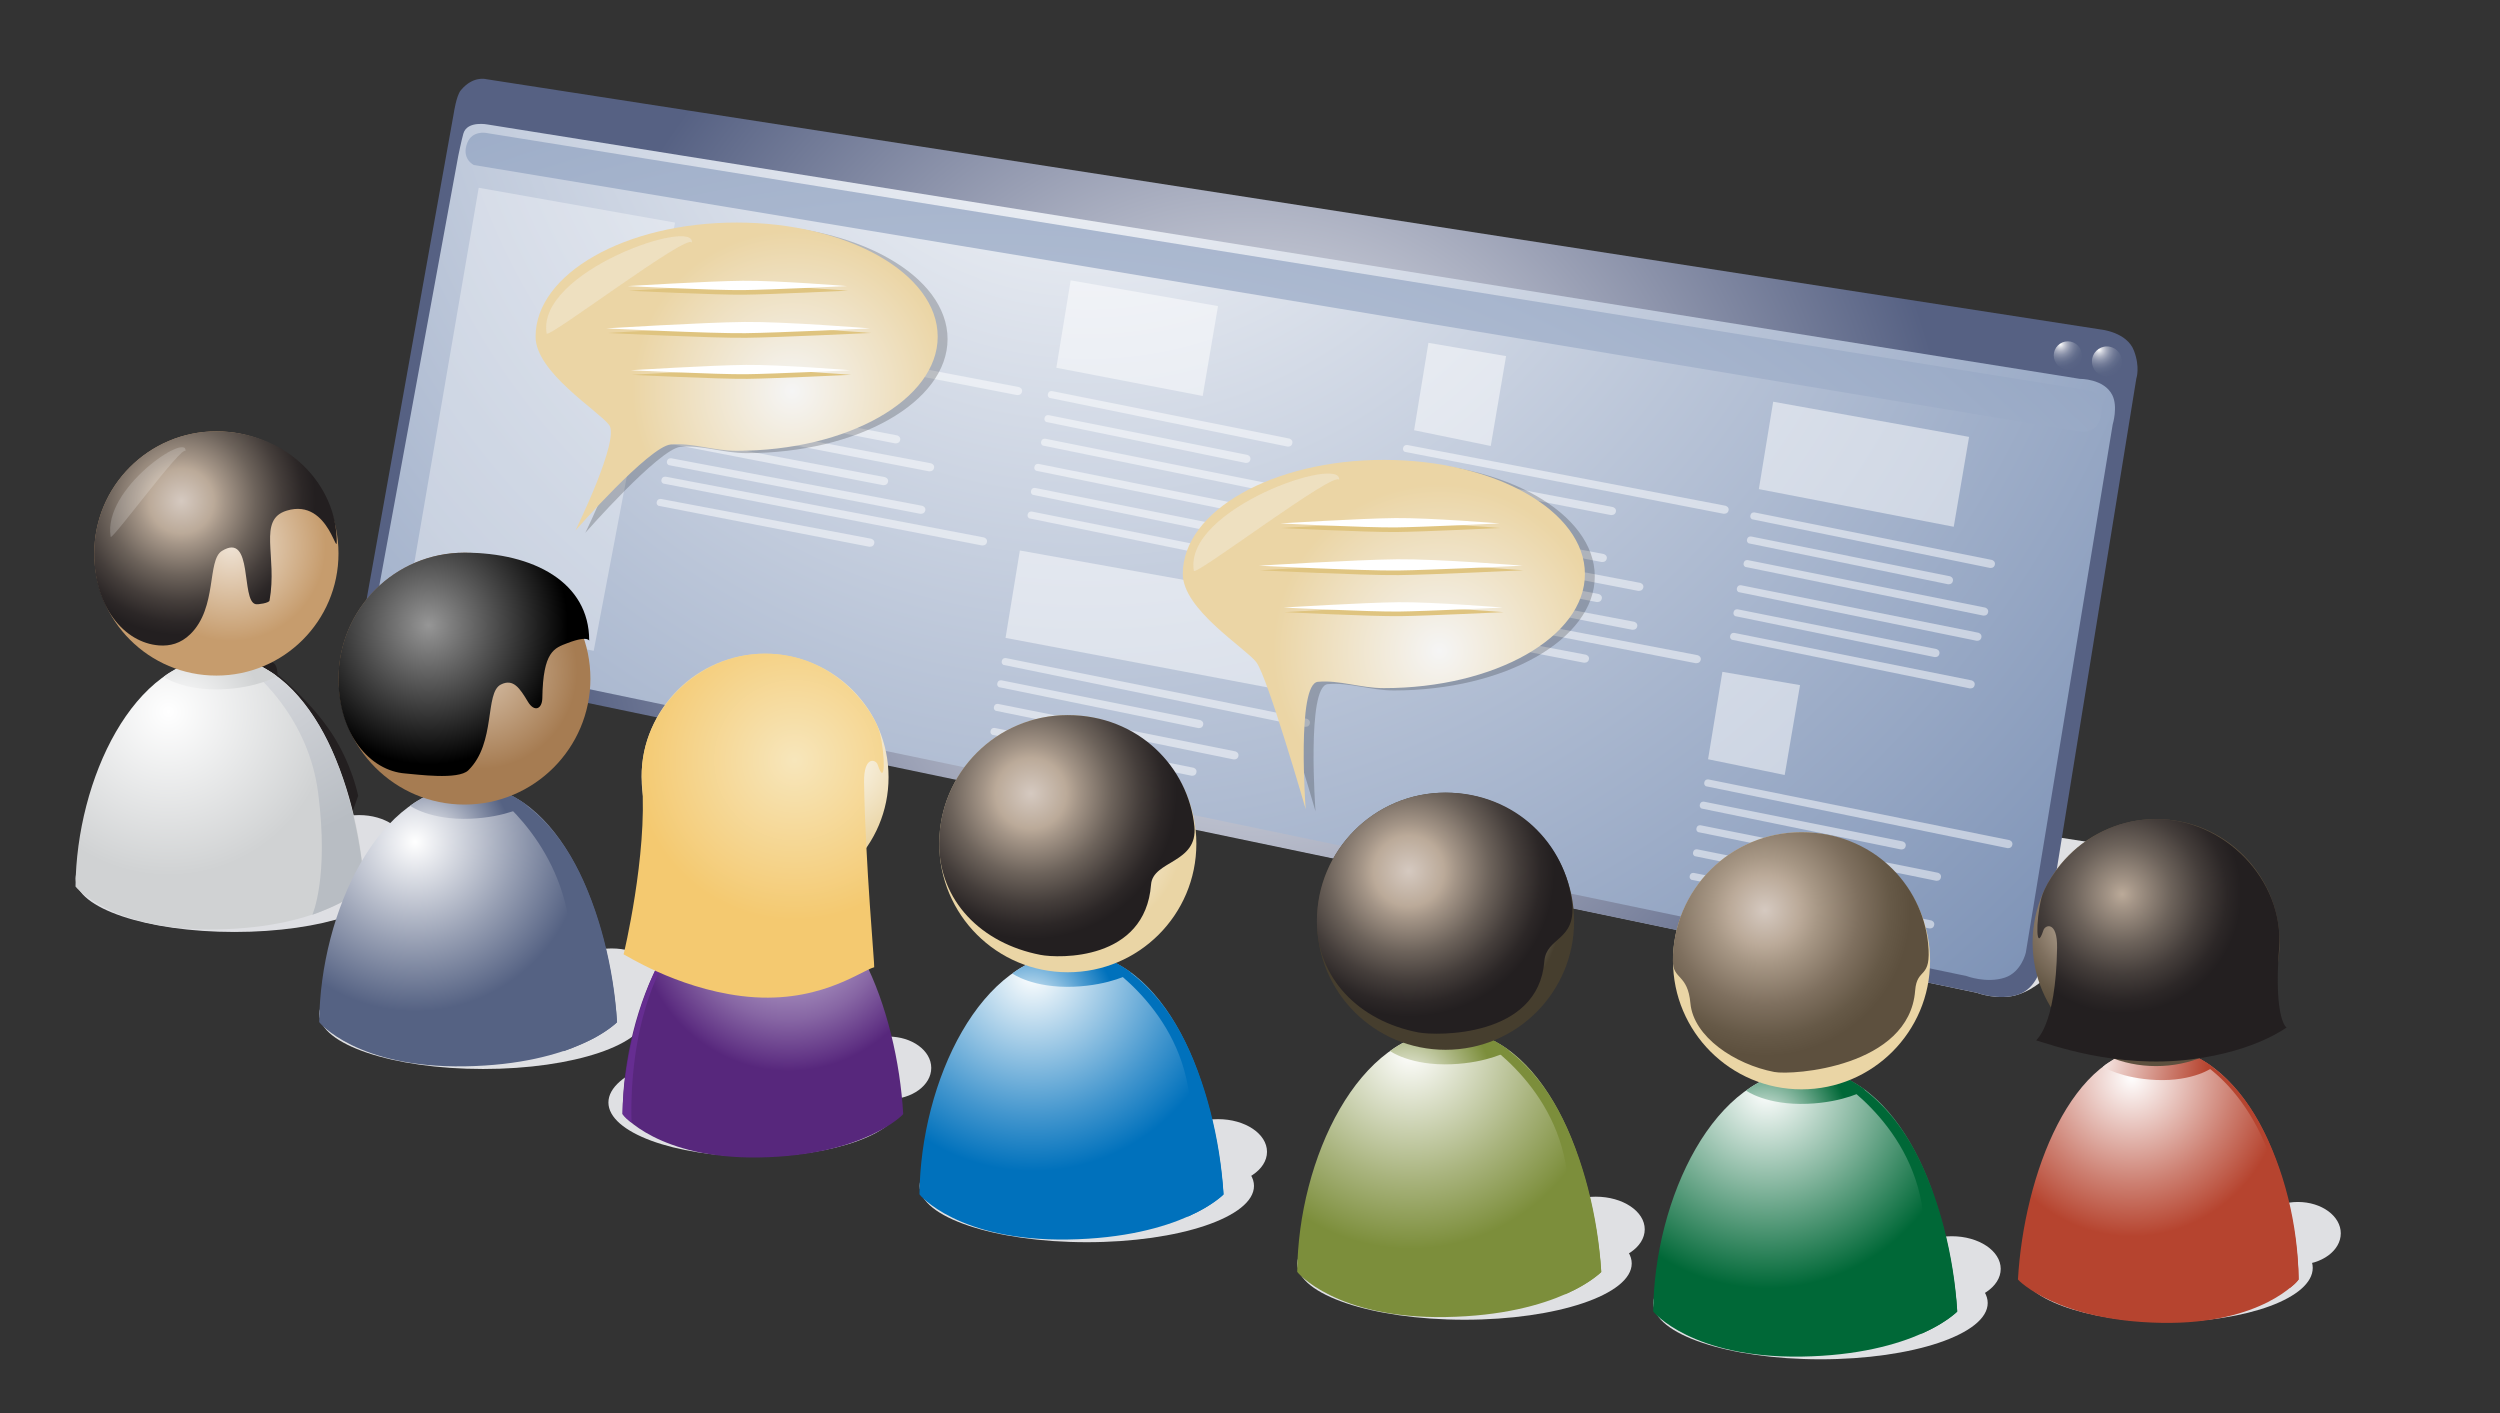 <?xml version="1.0" encoding="utf-8"?>
<!-- Generator: Adobe Illustrator 13.0.0, SVG Export Plug-In . SVG Version: 6.00 Build 14948)  -->
<!DOCTYPE svg PUBLIC "-//W3C//DTD SVG 1.1//EN" "http://www.w3.org/Graphics/SVG/1.1/DTD/svg11.dtd">
<svg version="1.1" id="Layer_1" xmlns="http://www.w3.org/2000/svg" xmlns:xlink="http://www.w3.org/1999/xlink" x="0px" y="0px"
	 width="463.513px" height="262.019px" viewBox="0 0 463.513 262.019" enable-background="new 0 0 463.513 262.019"
	 xml:space="preserve">
<rect x="0" y="0" width="463.513" height="262.019" fill="#333333" stroke="none"/>
<path fill="#DFE0E3" d="M335.822,148.104l51.775,8.075c0,0,5.352,1.248,6.672,1.502c4.637,0.887-0.361,5.329-0.361,5.329
	l-14.309,17.921c0,0-2.084,2.354-5.387,3.455c-3.666,1.223-7.695-0.32-7.695-0.32L71.348,122.203
	c-2.162-0.692-1.516-0.46-3.662-1.313c-2.965-1.179,0.945-3.609,0.945-3.609l259.196,34.965c0,0,1.817-1.326,2.885-2.037
	C333.769,148.17,335.822,148.104,335.822,148.104z"/>
<radialGradient id="SVGID_1_" cx="231.729" cy="99.73" r="131.025" gradientUnits="userSpaceOnUse">
	<stop  offset="0" style="stop-color:#FFFFFF"/>
	<stop  offset="0.591" style="stop-color:#999FB4"/>
	<stop  offset="1" style="stop-color:#566183"/>
</radialGradient>
<path fill="url(#SVGID_1_)" d="M90.075,14.667l299.454,46.427c0,0,4.805,0.474,6.115,3.919c1.182,3.096,0.443,5.161,0.443,5.161
	L378.38,179.417c0,0-0.865,3.868-4.168,4.969c-3.666,1.223-7.695-0.32-7.695-0.32L70.856,122.378c0,0-1.935-0.445-3.096-2.452
	c-1.059-1.829-0.432-5.243-0.432-5.243L84.145,20.92c0,0,0.466-3.179,1.282-4.169C87.671,14.026,90.075,14.667,90.075,14.667z"/>
<radialGradient id="SVGID_2_" cx="201.82" cy="-5.421" r="266.583" gradientUnits="userSpaceOnUse">
	<stop  offset="0" style="stop-color:#FFFFFF"/>
	<stop  offset="0.497" style="stop-color:#BAC5D8"/>
	<stop  offset="1" style="stop-color:#788EB3"/>
</radialGradient>
<path fill="url(#SVGID_2_)" d="M90.478,23.094l295.131,47.149c0,0,4.49-0.058,6.023,3.009c1.082,2.161,0.074,5.434,0.074,5.434
	l-16.109,97.944c0,0-0.803,3.596-3.875,4.62c-3.408,1.136-7.154-0.298-7.154-0.298L72.789,120.187c0,0-1.799-0.414-2.878-2.279
	c-0.984-1.7-0.401-4.875-0.401-4.875l15.454-84.125c0,0,0.614-3.013,0.952-4.157C86.637,22.305,90.478,23.094,90.478,23.094z"/>
<radialGradient id="SVGID_3_" cx="389.166" cy="64.83" r="5.58" gradientUnits="userSpaceOnUse">
	<stop  offset="0" style="stop-color:#FFFFFF"/>
	<stop  offset="0.025" style="stop-color:#F4F5F7"/>
	<stop  offset="0.134" style="stop-color:#CBCED9"/>
	<stop  offset="0.25" style="stop-color:#A7ACBE"/>
	<stop  offset="0.371" style="stop-color:#8991A9"/>
	<stop  offset="0.498" style="stop-color:#737C98"/>
	<stop  offset="0.636" style="stop-color:#626D8C"/>
	<stop  offset="0.791" style="stop-color:#596485"/>
	<stop  offset="1" style="stop-color:#566183"/>
</radialGradient>
<circle fill="url(#SVGID_3_)" cx="390.628" cy="67.007" r="2.777"/>
<radialGradient id="SVGID_4_" cx="382.008" cy="63.847" r="5.235" gradientUnits="userSpaceOnUse">
	<stop  offset="0" style="stop-color:#FFFFFF"/>
	<stop  offset="0.025" style="stop-color:#F4F5F7"/>
	<stop  offset="0.134" style="stop-color:#CBCED9"/>
	<stop  offset="0.25" style="stop-color:#A7ACBE"/>
	<stop  offset="0.371" style="stop-color:#8991A9"/>
	<stop  offset="0.498" style="stop-color:#737C98"/>
	<stop  offset="0.636" style="stop-color:#626D8C"/>
	<stop  offset="0.791" style="stop-color:#596485"/>
	<stop  offset="1" style="stop-color:#566183"/>
</radialGradient>
<circle fill="url(#SVGID_4_)" cx="383.38" cy="65.89" r="2.605"/>
<radialGradient id="SVGID_5_" cx="181.386" cy="283.17" r="386.562" gradientUnits="userSpaceOnUse">
	<stop  offset="0" style="stop-color:#FFFFFF"/>
	<stop  offset="0.497" style="stop-color:#BAC5D8"/>
	<stop  offset="1" style="stop-color:#788EB3"/>
</radialGradient>
<path fill="url(#SVGID_5_)" d="M90.095,24.643l297.34,47.775c0,0,2.223,0.265,2.24,3.138c0.035,5.264-4.037,4.459-4.037,4.459
	L87.851,30.596c0,0-2.416-1.162-1.191-4.16C87.577,24.184,90.095,24.643,90.095,24.643z"/>
<polygon opacity="0.5" fill="#FFFFFF" points="319.339,124.565 333.735,127.024 330.893,143.689 316.683,140.769 "/>
<polygon opacity="0.5" fill="#FFFFFF" points="328.756,74.482 365.077,81 362.235,97.666 326.1,90.685 "/>
<polygon opacity="0.5" fill="#FFFFFF" points="264.839,63.565 279.235,66.024 276.393,82.689 262.183,79.769 "/>
<path opacity="0.5" fill="#FFFFFF" d="M316.77,144.513l55.792,11.254c0,0,0.631,0.199,0.547,0.804
	c-0.115,0.804-0.924,0.675-0.924,0.675l-55.892-11.468c0,0-0.514-0.247-0.253-0.884C316.236,144.415,316.77,144.513,316.77,144.513z
	"/>
<path opacity="0.5" fill="#FFFFFF" d="M315.942,148.638l36.851,7.373c0,0,0.631,0.199,0.545,0.803
	c-0.113,0.804-0.924,0.675-0.924,0.675l-36.949-7.586c0,0-0.514-0.247-0.253-0.884C315.407,148.54,315.942,148.638,315.942,148.638z
	"/>
<path opacity="0.5" fill="#FFFFFF" d="M315.317,153.013l44.007,8.805c0,0,0.631,0.199,0.547,0.804
	c-0.115,0.804-0.924,0.675-0.924,0.675l-44.106-9.02c0,0-0.515-0.246-0.253-0.883C314.783,152.915,315.317,153.013,315.317,153.013z
	"/>
<path opacity="0.5" fill="#FFFFFF" d="M314.692,157.472l36.851,7.373c0,0,0.631,0.199,0.545,0.803
	c-0.113,0.804-0.924,0.675-0.924,0.675l-36.949-7.586c0,0-0.514-0.247-0.253-0.884C314.157,157.374,314.692,157.472,314.692,157.472
	z"/>
<path opacity="0.5" fill="#FFFFFF" d="M314.067,161.847l44.007,8.805c0,0,0.631,0.199,0.547,0.804
	c-0.115,0.804-0.924,0.675-0.924,0.675l-44.106-9.02c0,0-0.515-0.246-0.253-0.883C313.533,161.749,314.067,161.847,314.067,161.847z
	"/>
<path opacity="0.5" fill="#FFFFFF" d="M260.968,82.513l58.954,11.254c0,0,0.666,0.199,0.578,0.804
	c-0.122,0.804-0.977,0.675-0.977,0.675l-59.059-11.468c0,0-0.543-0.247-0.268-0.884C260.404,82.415,260.968,82.513,260.968,82.513z"
	/>
<path opacity="0.5" fill="#FFFFFF" d="M260.093,86.638l38.939,7.373c0,0,0.666,0.199,0.575,0.803
	c-0.119,0.804-0.976,0.675-0.976,0.675l-39.043-7.586c0,0-0.543-0.247-0.268-0.884C259.528,86.54,260.093,86.638,260.093,86.638z"/>
<path opacity="0.5" fill="#FFFFFF" d="M255.801,110.221l58.954,11.254c0,0,0.666,0.199,0.578,0.804
	c-0.122,0.804-0.977,0.675-0.977,0.675l-59.059-11.468c0,0-0.543-0.247-0.268-0.884
	C255.237,110.123,255.801,110.221,255.801,110.221z"/>
<path opacity="0.5" fill="#FFFFFF" d="M255.093,114.012l38.939,7.373c0,0,0.666,0.199,0.575,0.803
	c-0.119,0.804-0.976,0.675-0.976,0.675l-39.043-7.586c0,0-0.543-0.247-0.268-0.884C254.528,113.914,255.093,114.012,255.093,114.012
	z"/>
<path opacity="0.5" fill="#FFFFFF" d="M258.398,95.347l38.938,7.373c0,0,0.667,0.199,0.576,0.803
	c-0.12,0.804-0.977,0.675-0.977,0.675l-39.043-7.586c0,0-0.543-0.247-0.268-0.884C257.833,95.249,258.398,95.347,258.398,95.347z"/>
<path opacity="0.5" fill="#FFFFFF" d="M257.613,99.264l46.5,8.805c0,0,0.667,0.199,0.578,0.804
	c-0.122,0.804-0.977,0.675-0.977,0.675l-46.605-9.02c0,0-0.544-0.246-0.268-0.883C257.048,99.166,257.613,99.264,257.613,99.264z"/>
<path opacity="0.5" fill="#FFFFFF" d="M257.481,102.764l38.938,7.373c0,0,0.667,0.199,0.576,0.803
	c-0.12,0.804-0.977,0.675-0.977,0.675l-39.043-7.586c0,0-0.543-0.247-0.268-0.884C256.916,102.666,257.481,102.764,257.481,102.764z
	"/>
<path opacity="0.5" fill="#FFFFFF" d="M256.487,106.472l46.5,8.805c0,0,0.667,0.199,0.578,0.804
	c-0.122,0.804-0.977,0.675-0.977,0.675l-46.605-9.02c0,0-0.544-0.246-0.268-0.883C255.922,106.374,256.487,106.472,256.487,106.472z
	"/>
<polygon opacity="0.5" fill="#FFFFFF" points="133.839,41.565 148.235,44.024 145.393,60.689 131.183,57.769 "/>
<polygon opacity="0.35" fill="#FFFFFF" points="88.756,34.815 125.152,41.274 110.077,120.667 75.201,113.746 "/>
<path opacity="0.5" fill="#FFFFFF" d="M129.968,60.513l58.954,11.254c0,0,0.666,0.199,0.578,0.804
	c-0.122,0.804-0.977,0.675-0.977,0.675l-59.059-11.468c0,0-0.543-0.247-0.268-0.884C129.404,60.415,129.968,60.513,129.968,60.513z"
	/>
<path opacity="0.5" fill="#FFFFFF" d="M129.093,64.638l38.939,7.373c0,0,0.666,0.199,0.575,0.803
	c-0.119,0.804-0.976,0.675-0.976,0.675l-39.043-7.586c0,0-0.543-0.247-0.268-0.884C128.528,64.54,129.093,64.638,129.093,64.638z"/>
<path opacity="0.5" fill="#FFFFFF" d="M123.468,88.388l58.954,11.254c0,0,0.666,0.199,0.578,0.804
	c-0.122,0.804-0.977,0.675-0.977,0.675l-59.059-11.468c0,0-0.543-0.247-0.268-0.884C122.904,88.29,123.468,88.388,123.468,88.388z"
	/>
<path opacity="0.5" fill="#FFFFFF" d="M122.593,92.513l38.939,7.373c0,0,0.666,0.199,0.575,0.803
	c-0.119,0.804-0.976,0.675-0.976,0.675l-39.043-7.586c0,0-0.543-0.247-0.268-0.884C122.028,92.415,122.593,92.513,122.593,92.513z"
	/>
<path opacity="0.5" fill="#FFFFFF" d="M127.398,73.347l38.938,7.373c0,0,0.667,0.199,0.576,0.803
	c-0.12,0.804-0.977,0.675-0.977,0.675l-39.043-7.586c0,0-0.543-0.247-0.268-0.884C126.833,73.249,127.398,73.347,127.398,73.347z"/>
<path opacity="0.5" fill="#FFFFFF" d="M126.113,77.097l46.5,8.805c0,0,0.667,0.199,0.578,0.804
	c-0.122,0.804-0.977,0.675-0.977,0.675l-46.605-9.02c0,0-0.544-0.246-0.268-0.883C125.548,76.999,126.113,77.097,126.113,77.097z"/>
<path opacity="0.5" fill="#FFFFFF" d="M125.148,81.097l38.938,7.373c0,0,0.667,0.199,0.576,0.803
	c-0.12,0.804-0.977,0.675-0.977,0.675l-39.043-7.586c0,0-0.543-0.247-0.268-0.884C124.583,80.999,125.148,81.097,125.148,81.097z"/>
<path opacity="0.5" fill="#FFFFFF" d="M124.488,84.972l46.5,8.805c0,0,0.667,0.199,0.578,0.804
	c-0.122,0.804-0.977,0.675-0.977,0.675l-46.605-9.02c0,0-0.544-0.246-0.268-0.883C123.923,84.874,124.488,84.972,124.488,84.972z"/>
<path opacity="0.5" fill="#FFFFFF" d="M322.817,108.513l44.007,8.805c0,0,0.631,0.199,0.547,0.804
	c-0.115,0.804-0.924,0.675-0.924,0.675l-44.106-9.02c0,0-0.515-0.246-0.253-0.883C322.283,108.415,322.817,108.513,322.817,108.513z
	"/>
<path opacity="0.5" fill="#FFFFFF" d="M322.192,112.972l36.851,7.373c0,0,0.631,0.199,0.545,0.803
	c-0.113,0.804-0.924,0.675-0.924,0.675l-36.949-7.586c0,0-0.514-0.247-0.253-0.884C321.657,112.874,322.192,112.972,322.192,112.972
	z"/>
<path opacity="0.5" fill="#FFFFFF" d="M321.567,117.347l44.007,8.805c0,0,0.631,0.199,0.547,0.804
	c-0.115,0.804-0.924,0.675-0.924,0.675l-44.106-9.02c0,0-0.515-0.246-0.253-0.883C321.033,117.249,321.567,117.347,321.567,117.347z
	"/>
<path opacity="0.5" fill="#FFFFFF" d="M325.317,95.013l44.007,8.805c0,0,0.631,0.199,0.547,0.804
	c-0.115,0.804-0.924,0.675-0.924,0.675l-44.106-9.02c0,0-0.515-0.246-0.253-0.883C324.783,94.915,325.317,95.013,325.317,95.013z"/>
<path opacity="0.5" fill="#FFFFFF" d="M324.692,99.472l36.851,7.373c0,0,0.631,0.199,0.545,0.803
	c-0.113,0.804-0.924,0.675-0.924,0.675l-36.949-7.586c0,0-0.514-0.247-0.253-0.884C324.157,99.374,324.692,99.472,324.692,99.472z"
	/>
<path opacity="0.5" fill="#FFFFFF" d="M324.067,103.847l44.007,8.805c0,0,0.631,0.199,0.547,0.804
	c-0.115,0.804-0.924,0.675-0.924,0.675l-44.106-9.02c0,0-0.515-0.246-0.253-0.883C323.533,103.749,324.067,103.847,324.067,103.847z
	"/>
<polygon opacity="0.5" fill="#FFFFFF" points="189.089,102.065 240.327,111.25 237.485,127.915 186.433,118.269 "/>
<polygon opacity="0.5" fill="#FFFFFF" points="198.506,51.982 225.827,56.75 222.985,73.416 195.85,68.185 "/>
<path opacity="0.5" fill="#FFFFFF" d="M186.52,122.013l55.792,11.254c0,0,0.631,0.199,0.547,0.804
	c-0.115,0.804-0.924,0.675-0.924,0.675l-55.892-11.468c0,0-0.514-0.247-0.253-0.884C185.986,121.915,186.52,122.013,186.52,122.013z
	"/>
<path opacity="0.5" fill="#FFFFFF" d="M185.692,126.138l36.851,7.373c0,0,0.631,0.199,0.545,0.803
	c-0.113,0.804-0.924,0.675-0.924,0.675l-36.949-7.586c0,0-0.514-0.247-0.253-0.884C185.157,126.04,185.692,126.138,185.692,126.138z
	"/>
<path opacity="0.5" fill="#FFFFFF" d="M185.067,130.513l44.007,8.805c0,0,0.631,0.199,0.547,0.804
	c-0.115,0.804-0.924,0.675-0.924,0.675l-44.106-9.02c0,0-0.515-0.246-0.253-0.883C184.533,130.415,185.067,130.513,185.067,130.513z
	"/>
<path opacity="0.5" fill="#FFFFFF" d="M184.442,134.972l36.851,7.373c0,0,0.631,0.199,0.545,0.803
	c-0.113,0.804-0.924,0.675-0.924,0.675l-36.949-7.586c0,0-0.514-0.247-0.253-0.884C183.907,134.874,184.442,134.972,184.442,134.972
	z"/>
<path opacity="0.5" fill="#FFFFFF" d="M192.567,86.013l44.007,8.805c0,0,0.631,0.199,0.547,0.804
	c-0.115,0.804-0.924,0.675-0.924,0.675l-44.106-9.02c0,0-0.515-0.246-0.253-0.883C192.033,85.915,192.567,86.013,192.567,86.013z"/>
<path opacity="0.5" fill="#FFFFFF" d="M191.942,90.472l36.851,7.373c0,0,0.631,0.199,0.545,0.803
	c-0.113,0.804-0.924,0.675-0.924,0.675l-36.949-7.586c0,0-0.514-0.247-0.253-0.884C191.407,90.374,191.942,90.472,191.942,90.472z"
	/>
<path opacity="0.5" fill="#FFFFFF" d="M191.317,94.847l44.007,8.805c0,0,0.631,0.199,0.547,0.804
	c-0.115,0.804-0.924,0.675-0.924,0.675l-44.106-9.02c0,0-0.515-0.246-0.253-0.883C190.783,94.749,191.317,94.847,191.317,94.847z"/>
<path opacity="0.5" fill="#FFFFFF" d="M195.067,72.513l44.007,8.805c0,0,0.631,0.199,0.547,0.804
	c-0.115,0.804-0.924,0.675-0.924,0.675l-44.106-9.02c0,0-0.515-0.246-0.253-0.883C194.533,72.415,195.067,72.513,195.067,72.513z"/>
<path opacity="0.5" fill="#FFFFFF" d="M194.442,76.972l36.851,7.373c0,0,0.631,0.199,0.545,0.803
	c-0.113,0.804-0.924,0.675-0.924,0.675l-36.949-7.586c0,0-0.514-0.247-0.253-0.884C193.907,76.874,194.442,76.972,194.442,76.972z"
	/>
<path opacity="0.5" fill="#FFFFFF" d="M193.817,81.347l44.007,8.805c0,0,0.631,0.199,0.547,0.804
	c-0.115,0.804-0.924,0.675-0.924,0.675l-44.106-9.02c0,0-0.515-0.246-0.253-0.883C193.283,81.249,193.817,81.347,193.817,81.347z"/>
<g>
	<g>
		<ellipse fill="#DFE0E3" cx="201.501" cy="219.877" rx="30.995" ry="10.434"/>
		<path fill="#DFE0E3" d="M234.909,213.55c0,3.344-4.064,6.054-9.078,6.054c-5.018,0-9.082-2.71-9.082-6.054
			c0-3.343,4.064-6.054,9.082-6.054C230.844,207.496,234.909,210.207,234.909,213.55z"/>
	</g>
	<radialGradient id="SVGID_6_" cx="191.483" cy="180.493" r="36.654" gradientUnits="userSpaceOnUse">
		<stop  offset="0" style="stop-color:#FFFFFF"/>
		<stop  offset="0.084" style="stop-color:#E9F3F9"/>
		<stop  offset="0.723" style="stop-color:#4396CE"/>
		<stop  offset="1" style="stop-color:#0071BC"/>
	</radialGradient>
	<path fill="url(#SVGID_6_)" d="M226.852,221.44c0.006,0.083-7.857,8.028-28.869,8.372c-20.328,0.33-27.506-8.289-27.505-8.372
		c0.171-20.842,11.357-44.757,28.53-44.757C216.178,176.684,225.657,201.452,226.852,221.44z"/>
	<path fill="#0071BC" d="M203.04,177.41c0,0,15.244,8.447,17.439,25.51c2.129,16.565-0.145,22.484-0.145,22.484
		s-1.17,0.733,1.67-0.687s4.832-3.238,4.832-3.238s-0.557-12.751-5.785-25.425c-7.145-17.327-19.074-19.572-19.074-19.572
		L203.04,177.41z"/>
	<radialGradient id="SVGID_7_" cx="190.894" cy="187.576" r="16.09" gradientUnits="userSpaceOnUse">
		<stop  offset="0" style="stop-color:#FFFFFF"/>
		<stop  offset="0.084" style="stop-color:#E9F3F9"/>
		<stop  offset="0.723" style="stop-color:#4396CE"/>
		<stop  offset="1" style="stop-color:#0071BC"/>
	</radialGradient>
	<path fill="url(#SVGID_7_)" d="M209.768,180.393c0.045,0.04-3.859,2.271-10.682,2.549c-7.537,0.309-11.439-2.43-11.391-2.467
		c3.732-2.793,8.324-3.732,11.202-3.732C204.651,176.742,208.903,179.633,209.768,180.393z"/>
	<radialGradient id="SVGID_8_" cx="200.767" cy="154.981" r="18.551" gradientUnits="userSpaceOnUse">
		<stop  offset="0" style="stop-color:#FFFFFF"/>
		<stop  offset="1" style="stop-color:#EAD5A5"/>
	</radialGradient>
	<circle fill="url(#SVGID_8_)" cx="197.979" cy="156.43" r="23.832"/>
	<radialGradient id="SVGID_9_" cx="191.149" cy="147.114" r="27.01" gradientUnits="userSpaceOnUse">
		<stop  offset="0" style="stop-color:#D5C9C0"/>
		<stop  offset="0.242" style="stop-color:#BBAA99"/>
		<stop  offset="0.327" style="stop-color:#A49587"/>
		<stop  offset="0.555" style="stop-color:#6D635B"/>
		<stop  offset="0.751" style="stop-color:#453E3B"/>
		<stop  offset="0.906" style="stop-color:#2C2727"/>
		<stop  offset="1" style="stop-color:#231F20"/>
	</radialGradient>
	<path fill="url(#SVGID_9_)" d="M221.444,153.19c0.699,6.892-7.687,6.313-8.032,10.808c-1.092,14.182-17.103,13.695-20.483,13.045
		c-11.049-2.125-18.807-10.095-18.807-20.629c0-13.16,10.67-23.832,23.83-23.832C211.114,132.582,220.336,142.301,221.444,153.19z"
		/>
</g>
<g>
	<g>
		<ellipse fill="#DFE0E3" cx="271.535" cy="234.252" rx="30.995" ry="10.434"/>
		<path fill="#DFE0E3" d="M304.942,227.925c0,3.344-4.064,6.054-9.078,6.054c-5.018,0-9.082-2.71-9.082-6.054
			c0-3.343,4.064-6.054,9.082-6.054C300.877,221.871,304.942,224.582,304.942,227.925z"/>
	</g>
	<radialGradient id="SVGID_10_" cx="261.516" cy="194.868" r="36.654" gradientUnits="userSpaceOnUse">
		<stop  offset="0" style="stop-color:#FFFFFF"/>
		<stop  offset="0.644" style="stop-color:#A9B47E"/>
		<stop  offset="1" style="stop-color:#7C8E3B"/>
	</radialGradient>
	<path fill="url(#SVGID_10_)" d="M296.885,235.815c0.006,0.083-7.857,8.028-28.869,8.372c-20.328,0.33-27.506-8.289-27.505-8.372
		c0.171-20.842,11.357-44.757,28.53-44.757C286.211,191.059,295.69,215.827,296.885,235.815z"/>
	<path fill="#7C8E3B" d="M273.073,191.785c0,0,15.244,8.447,17.439,25.51c2.129,16.565-0.145,22.484-0.145,22.484
		s-1.17,0.733,1.67-0.687s4.832-3.238,4.832-3.238s-0.557-12.751-5.785-25.425c-7.145-17.327-19.074-19.572-19.074-19.572
		L273.073,191.785z"/>
	<radialGradient id="SVGID_11_" cx="260.927" cy="201.951" r="16.09" gradientUnits="userSpaceOnUse">
		<stop  offset="0" style="stop-color:#FFFFFF"/>
		<stop  offset="0.644" style="stop-color:#A9B47E"/>
		<stop  offset="1" style="stop-color:#7C8E3B"/>
	</radialGradient>
	<path fill="url(#SVGID_11_)" d="M279.801,194.768c0.045,0.04-3.859,2.271-10.682,2.549c-7.537,0.309-11.439-2.43-11.391-2.467
		c3.732-2.793,8.324-3.732,11.202-3.732C274.684,191.117,278.936,194.008,279.801,194.768z"/>
	<radialGradient id="SVGID_12_" cx="270.8" cy="169.356" r="18.551" gradientUnits="userSpaceOnUse">
		<stop  offset="0" style="stop-color:#FFFFFF"/>
		<stop  offset="1" style="stop-color:#463E2E"/>
	</radialGradient>
	<circle fill="url(#SVGID_12_)" cx="268.013" cy="170.805" r="23.832"/>
	<radialGradient id="SVGID_13_" cx="261.189" cy="161.484" r="27.011" gradientUnits="userSpaceOnUse">
		<stop  offset="0" style="stop-color:#D5C9C0"/>
		<stop  offset="0.242" style="stop-color:#BBAA99"/>
		<stop  offset="0.327" style="stop-color:#A49587"/>
		<stop  offset="0.555" style="stop-color:#6D635B"/>
		<stop  offset="0.751" style="stop-color:#453E3B"/>
		<stop  offset="0.906" style="stop-color:#2C2727"/>
		<stop  offset="1" style="stop-color:#231F20"/>
	</radialGradient>
	<path fill="url(#SVGID_13_)" d="M291.477,167.565c0.699,6.892-4.803,6.161-5.148,10.656c-1.092,14.182-19.986,13.847-23.367,13.196
		c-11.049-2.125-18.807-10.095-18.807-20.629c0-13.16,10.67-23.832,23.83-23.832C281.147,146.957,290.37,156.676,291.477,167.565z"
		/>
</g>
<g>
	<g>
		<ellipse fill="#DFE0E3" cx="337.536" cy="241.585" rx="30.995" ry="10.434"/>
		<path fill="#DFE0E3" d="M370.943,235.258c0,3.344-4.064,6.054-9.078,6.054c-5.018,0-9.082-2.71-9.082-6.054
			c0-3.343,4.064-6.054,9.082-6.054C366.878,229.204,370.943,231.915,370.943,235.258z"/>
	</g>
	<radialGradient id="SVGID_14_" cx="327.518" cy="202.202" r="36.653" gradientUnits="userSpaceOnUse">
		<stop  offset="0" style="stop-color:#FFFFFF"/>
		<stop  offset="0.476" style="stop-color:#88B8A1"/>
		<stop  offset="1" style="stop-color:#006837"/>
	</radialGradient>
	<path fill="url(#SVGID_14_)" d="M362.886,243.148c0.006,0.083-7.857,8.028-28.869,8.372c-20.328,0.33-27.506-8.289-27.505-8.372
		c0.171-20.842,11.357-44.757,28.53-44.757C352.212,198.392,361.691,223.16,362.886,243.148z"/>
	<path fill="#006837" d="M339.074,199.118c0,0,15.244,8.447,17.439,25.51c2.129,16.565-0.145,22.484-0.145,22.484
		s-1.17,0.733,1.67-0.687s4.832-3.238,4.832-3.238s-0.557-12.751-5.785-25.425c-7.145-17.327-19.074-19.572-19.074-19.572
		L339.074,199.118z"/>
	<radialGradient id="SVGID_15_" cx="326.928" cy="209.285" r="16.09" gradientUnits="userSpaceOnUse">
		<stop  offset="0" style="stop-color:#FFFFFF"/>
		<stop  offset="0.476" style="stop-color:#88B8A1"/>
		<stop  offset="1" style="stop-color:#006837"/>
	</radialGradient>
	<path fill="url(#SVGID_15_)" d="M345.802,202.101c0.045,0.04-3.859,2.271-10.682,2.549c-7.537,0.309-11.439-2.43-11.391-2.467
		c3.732-2.793,8.324-3.732,11.202-3.732C340.685,198.45,344.937,201.341,345.802,202.101z"/>
	<radialGradient id="SVGID_16_" cx="336.802" cy="176.689" r="18.55" gradientUnits="userSpaceOnUse">
		<stop  offset="0" style="stop-color:#FFFFFF"/>
		<stop  offset="1" style="stop-color:#EAD5A5"/>
	</radialGradient>
	<circle fill="url(#SVGID_16_)" cx="334.014" cy="178.138" r="23.832"/>
	<radialGradient id="SVGID_17_" cx="327.209" cy="168.779" r="26.99" gradientUnits="userSpaceOnUse">
		<stop  offset="0" style="stop-color:#D5C9C0"/>
		<stop  offset="0.242" style="stop-color:#BBAA99"/>
		<stop  offset="0.366" style="stop-color:#A79785"/>
		<stop  offset="0.645" style="stop-color:#7F705F"/>
		<stop  offset="0.865" style="stop-color:#665947"/>
		<stop  offset="1" style="stop-color:#5D503E"/>
	</radialGradient>
	<path fill="url(#SVGID_17_)" d="M357.478,174.898c0.699,6.892-2.055,4.273-2.4,8.769c-1.092,14.182-22.734,15.734-26.115,15.084
		c-7.305-1.405-14.984-6.506-15.552-12.75c-0.5-5.5-3.255-4.31-3.255-7.879c0-13.16,10.67-23.832,23.83-23.832
		C347.148,154.29,356.371,164.009,357.478,174.898z"/>
</g>
<g>
	<path fill="#DFE0E3" d="M428.794,235.075c0,5.538-12.152,10.024-27.145,10.024s-27.146-4.486-27.146-10.024
		c0-5.533,12.154-10.022,27.146-10.022S428.794,229.542,428.794,235.075z"/>
	<ellipse fill="#DFE0E3" cx="426.041" cy="228.668" rx="7.953" ry="5.816"/>
	<g>
		
			<radialGradient id="SVGID_18_" cx="85.659" cy="199.725" r="29.526" gradientTransform="matrix(-0.961 0 0 1 477.55 0)" gradientUnits="userSpaceOnUse">
			<stop  offset="0" style="stop-color:#FFFFFF"/>
			<stop  offset="0.664" style="stop-color:#CD8072"/>
			<stop  offset="1" style="stop-color:#B6442F"/>
		</radialGradient>
		<path fill="url(#SVGID_18_)" d="M374.138,237.222c-0.004,0.081,7.254,7.714,26.646,8.043c18.766,0.318,25.391-7.962,25.389-8.043
			c-0.158-20.023-10.482-43.001-26.334-43.001C383.992,194.221,375.242,218.021,374.138,237.222z"/>
		<path fill="#B6442F" d="M403.369,194.599c0,0,13.428,3.666,19.018,24.576c2.65,9.925,2.113,19.652,2.113,19.652
			s0.375-0.264,0.881-0.715c0.488-0.434,0.793-0.891,0.793-0.891s0.105-11.248-4.783-23.688
			c-6.883-17.518-18.373-19.125-18.373-19.125L403.369,194.599z"/>
		
			<radialGradient id="SVGID_19_" cx="94.113" cy="196.073" r="23.244" gradientTransform="matrix(-0.961 0 0 1 477.55 0)" gradientUnits="userSpaceOnUse">
			<stop  offset="0" style="stop-color:#FFFFFF"/>
			<stop  offset="0.664" style="stop-color:#CD8072"/>
			<stop  offset="1" style="stop-color:#B6442F"/>
		</radialGradient>
		<path fill="url(#SVGID_19_)" d="M389.908,197.787c-0.041,0.036,3.563,2.18,9.861,2.447c6.955,0.298,10.557-2.335,10.512-2.369
			c-3.445-2.685-7.684-3.587-10.34-3.587C394.63,194.278,390.705,197.056,389.908,197.787z"/>
	</g>
	
		<radialGradient id="SVGID_20_" cx="98.471" cy="170.477" r="17.495" gradientTransform="matrix(-1 0 0 1 486.646 0)" gradientUnits="userSpaceOnUse">
		<stop  offset="0" style="stop-color:#D5C9C0"/>
		<stop  offset="0.242" style="stop-color:#BBAA99"/>
		<stop  offset="0.366" style="stop-color:#A79785"/>
		<stop  offset="0.645" style="stop-color:#7F705F"/>
		<stop  offset="0.865" style="stop-color:#665947"/>
		<stop  offset="1" style="stop-color:#5D503E"/>
	</radialGradient>
	<circle fill="url(#SVGID_20_)" cx="399.751" cy="174.763" r="22.896"/>
	
		<radialGradient id="SVGID_21_" cx="93.184" cy="165.786" r="22.062" gradientTransform="matrix(-1 0 0 1 486.646 0)" gradientUnits="userSpaceOnUse">
		<stop  offset="0" style="stop-color:#BBAA99"/>
		<stop  offset="0.113" style="stop-color:#A49587"/>
		<stop  offset="0.413" style="stop-color:#6D635B"/>
		<stop  offset="0.671" style="stop-color:#453E3B"/>
		<stop  offset="0.876" style="stop-color:#2C2727"/>
		<stop  offset="1" style="stop-color:#231F20"/>
	</radialGradient>
	<path fill="url(#SVGID_21_)" d="M378.453,166.624c-1.031,4.293-0.992,10.134,0.41,5.836c0.33-1.015,2.604-1.745,2.531,3.266
		c-0.215,14.756-4.006,17.133-3.883,17.167c2.621,0.733,14.74,5.279,28.746,3.519c12.236-1.537,17.723-6.041,17.723-5.906
		s-2.447-1.386-1.422-14.732c0.967-12.608-10.135-23.913-22.779-23.92C386.628,151.845,379.388,162.726,378.453,166.624z"/>
</g>
<g>
	<ellipse fill="#DEDFE3" cx="43.468" cy="162.884" rx="29.442" ry="9.908"/>
	<ellipse fill="#DEDFE3" cx="66.574" cy="156.872" rx="8.626" ry="5.751"/>
	<path fill="#231F20" d="M51.463,125.046c0,0,6.124,4.923,10.053,10.934c3.777,5.778,4.89,11.556,4.89,11.556l-1.172,3.322
		l-3.556-4.891c0,0-1.235-4.112-3.111-8c-3.111-6.442-8.222-11.997-8.222-11.997s-3.131-1.217-1.807-2.351
		C51.5,121.086,51.463,125.046,51.463,125.046z"/>
	<radialGradient id="SVGID_22_" cx="31.226" cy="131.965" r="30.451" gradientUnits="userSpaceOnUse">
		<stop  offset="0" style="stop-color:#FFFFFF"/>
		<stop  offset="1" style="stop-color:#D0D2D3"/>
	</radialGradient>
	<path fill="url(#SVGID_22_)" d="M67.547,164.367c0.005,0.081-7.465,7.625-27.422,7.952C20.818,172.634,14,164.448,14,164.367
		c0.164-19.796,10.787-42.512,27.099-42.512C57.408,121.855,66.412,145.382,67.547,164.367z"/>
	<radialGradient id="SVGID_23_" cx="45.13" cy="117.875" r="38.828" gradientUnits="userSpaceOnUse">
		<stop  offset="0" style="stop-color:#DEDFE3"/>
		<stop  offset="1" style="stop-color:#B8BDC3"/>
	</radialGradient>
	<path fill="url(#SVGID_23_)" d="M44.145,122.339c0,0,12.756,8.447,14.84,24.656c2.025,15.734-1.073,22.609-1.073,22.609
		s2.331-0.774,5.029-2.125c2.699-1.348,4.591-3.074,4.591-3.074s-0.527-12.114-5.494-24.149
		c-6.788-16.457-18.119-18.589-18.119-18.589L44.145,122.339z"/>
	<radialGradient id="SVGID_24_" cx="33.391" cy="132.207" r="15.284" gradientUnits="userSpaceOnUse">
		<stop  offset="0" style="stop-color:#FFFFFF"/>
		<stop  offset="1" style="stop-color:#D0D2D3"/>
	</radialGradient>
	<path fill="url(#SVGID_24_)" d="M51.318,125.38c0.042,0.038-3.667,2.156-10.147,2.422c-7.158,0.293-10.863-2.309-10.818-2.345
		c3.546-2.651,7.907-3.546,10.641-3.546C46.458,121.911,50.498,124.66,51.318,125.38z"/>
	<radialGradient id="SVGID_25_" cx="42.77" cy="101.242" r="17.621" gradientUnits="userSpaceOnUse">
		<stop  offset="0" style="stop-color:#EFE3D5"/>
		<stop  offset="1" style="stop-color:#C69C6D"/>
	</radialGradient>
	<circle fill="url(#SVGID_25_)" cx="40.122" cy="102.621" r="22.636"/>
	<radialGradient id="SVGID_26_" cx="33.628" cy="92.878" r="24.839" gradientUnits="userSpaceOnUse">
		<stop  offset="0" style="stop-color:#D5C9C0"/>
		<stop  offset="0.242" style="stop-color:#BBAA99"/>
		<stop  offset="0.327" style="stop-color:#A49587"/>
		<stop  offset="0.555" style="stop-color:#6D635B"/>
		<stop  offset="0.751" style="stop-color:#453E3B"/>
		<stop  offset="0.906" style="stop-color:#2C2727"/>
		<stop  offset="1" style="stop-color:#231F20"/>
	</radialGradient>
	<path fill="url(#SVGID_26_)" d="M62.409,99.544c0.249,5.326-1.118-7.348-9.25-4.869c-5.471,1.668-1.671,8.384-3.188,16.686
		c-0.077,0.424-2.113,0.764-2.594,0.65c-2.764-0.655-0.368-13.462-6.228-9.87c-2.8,1.716-0.817,10.472-5.84,15.414
		c-1.815,1.782-3.823,2.261-5.842,2.109c-6.358-0.488-12.009-7.053-12.009-17.062c0-12.5,10.133-22.635,22.636-22.635
		C52.596,79.969,61.921,89.159,62.409,99.544z"/>
	<path opacity="0.21" fill="#F2F2F2" d="M34.381,83.685c0.629-3.732-15.397,6.828-13.861,15.842
		C20.667,100.387,34.089,82.021,34.381,83.685z"/>
</g>
<g>
	<path opacity="0.2" d="M114.758,79.213c2.068,2.681-6.244,19.579-6.244,19.579s13.69-15.585,17.659-15.948
		c3.971-0.362,7.944,1.171,12.229,1.171c20.59,0,37.281-9.474,37.281-21.16c0-11.688-16.691-21.159-37.281-21.159
		c-20.588,0-37.277,9.471-37.277,21.159C101.124,69.447,112.688,76.533,114.758,79.213z"/>
	
		<radialGradient id="SVGID_27_" cx="331.498" cy="-157.329" r="29.692" gradientTransform="matrix(-1 0 0 -1 478.368 -84.831)" gradientUnits="userSpaceOnUse">
		<stop  offset="0" style="stop-color:#F5F5F5"/>
		<stop  offset="1" style="stop-color:#EBD5A5"/>
	</radialGradient>
	<path fill="url(#SVGID_27_)" d="M112.931,78.779c2.069,2.681-6.245,19.579-6.245,19.579s13.69-15.585,17.661-15.948
		c3.971-0.363,7.943,1.171,12.227,1.171c20.591,0,37.279-9.474,37.279-21.161s-16.688-21.158-37.279-21.158
		c-20.588,0-37.277,9.471-37.277,21.158C99.296,69.012,110.861,76.099,112.931,78.779z"/>
	<path opacity="0.35" fill="#F2F2F2" d="M128.271,45.012c0.803-4.769-28.88,5.3-26.918,16.821
		C101.539,62.931,127.898,42.887,128.271,45.012z"/>
</g>
<g>
	<path opacity="0.2" d="M234.758,123.213c2.068,2.682,9.146,27.222,9.146,27.222s-1.701-23.228,2.268-23.591
		c3.971-0.361,7.945,1.172,12.229,1.172c20.59,0,37.281-9.475,37.281-21.16c0-11.688-16.691-21.159-37.281-21.159
		c-20.588,0-37.277,9.471-37.277,21.159C221.124,113.447,232.688,120.533,234.758,123.213z"/>
	
		<radialGradient id="SVGID_28_" cx="211.499" cy="-205.51" r="30.944" gradientTransform="matrix(-1 0 0 -1 478.368 -84.831)" gradientUnits="userSpaceOnUse">
		<stop  offset="0" style="stop-color:#F5F5F5"/>
		<stop  offset="1" style="stop-color:#EBD5A5"/>
	</radialGradient>
	<path fill="url(#SVGID_28_)" d="M232.93,122.779c2.07,2.68,9.146,27.221,9.146,27.221s-1.701-23.229,2.27-23.59
		c3.971-0.363,7.943,1.171,12.227,1.171c20.592,0,37.279-9.474,37.279-21.161c0-11.687-16.688-21.158-37.279-21.158
		c-20.588,0-37.277,9.471-37.277,21.158C219.295,113.012,230.862,120.099,232.93,122.779z"/>
	<path opacity="0.35" fill="#F2F2F2" d="M248.27,89.012c0.803-4.769-28.879,5.3-26.918,16.821
		C221.54,106.931,247.899,86.887,248.27,89.012z"/>
</g>
<g>
	<g>
		<ellipse fill="#DFE0E3" cx="89.572" cy="187.976" rx="30.361" ry="10.22"/>
		<ellipse fill="#DFE0E3" cx="113.401" cy="181.777" rx="8.895" ry="5.93"/>
	</g>
	<radialGradient id="SVGID_29_" cx="76.949" cy="156.092" r="31.403" gradientUnits="userSpaceOnUse">
		<stop  offset="0" style="stop-color:#FFFFFF"/>
		<stop  offset="0.593" style="stop-color:#98A0B4"/>
		<stop  offset="1" style="stop-color:#556283"/>
	</radialGradient>
	<path fill="url(#SVGID_29_)" d="M114.405,189.507c0.004,0.081-7.698,7.864-28.28,8.2c-19.911,0.324-26.942-8.119-26.941-8.2
		c0.168-20.415,11.125-43.841,27.946-43.841C103.948,145.666,113.232,169.928,114.405,189.507z"/>
	<path fill="#556283" d="M90.272,146.163c0,0,13.154,8.714,15.305,25.427c2.086,16.227-1.109,23.318-1.109,23.318
		s2.405-0.801,5.188-2.191s4.732-3.172,4.732-3.172s-0.543-12.49-5.666-24.904c-6.998-16.973-18.684-19.172-18.684-19.172
		L90.272,146.163z"/>
	<radialGradient id="SVGID_30_" cx="79.181" cy="156.337" r="15.763" gradientUnits="userSpaceOnUse">
		<stop  offset="0" style="stop-color:#FFFFFF"/>
		<stop  offset="0.593" style="stop-color:#98A0B4"/>
		<stop  offset="1" style="stop-color:#556283"/>
	</radialGradient>
	<path fill="url(#SVGID_30_)" d="M97.67,149.299c0.044,0.039-3.781,2.225-10.465,2.497c-7.381,0.302-11.204-2.38-11.157-2.416
		c3.658-2.736,8.155-3.657,10.974-3.657C92.657,145.723,96.823,148.555,97.67,149.299z"/>
	<radialGradient id="SVGID_31_" cx="88.853" cy="124.407" r="18.171" gradientUnits="userSpaceOnUse">
		<stop  offset="0" style="stop-color:#D8C2AB"/>
		<stop  offset="1" style="stop-color:#A67C52"/>
	</radialGradient>
	<circle fill="url(#SVGID_31_)" cx="86.122" cy="125.826" r="23.344"/>
	<radialGradient id="SVGID_32_" cx="79.465" cy="115.923" r="25.775" gradientUnits="userSpaceOnUse">
		<stop  offset="0" style="stop-color:#969696"/>
		<stop  offset="1" style="stop-color:#000000"/>
	</radialGradient>
	<path fill="url(#SVGID_32_)" d="M109.238,118.723c0,0.375,0.25-1.125-4,0.5c-2.483,0.949-4.554,1.506-4.687,10.207
		c-0.03,2.008-1.459,2.699-2.677,0.67c-1.506-2.512-2.708-4.352-5.02-3.179c-3.022,1.53-0.846,10.8-6.023,15.896
		c-1.872,1.84-9.614,0.746-11.696,0.588c-6.557-0.503-12.383-7.274-12.383-17.594c0-12.891,10.451-23.344,23.342-23.344
		C98.987,102.467,109.238,108.001,109.238,118.723z"/>
</g>
<g>
	<ellipse fill="#DFE0E3" cx="139.949" cy="204.408" rx="27.146" ry="10.023"/>
	<ellipse fill="#DFE0E3" cx="164.706" cy="198" rx="7.953" ry="5.816"/>
	<g>
		
			<radialGradient id="SVGID_33_" cx="-375.118" cy="169.058" r="29.526" gradientTransform="matrix(0.961 0 0 1 506.714 0)" gradientUnits="userSpaceOnUse">
			<stop  offset="0" style="stop-color:#FFFFFF"/>
			<stop  offset="0.36" style="stop-color:#A993C1"/>
			<stop  offset="0.472" style="stop-color:#A087B9"/>
			<stop  offset="0.677" style="stop-color:#8766A4"/>
			<stop  offset="0.95" style="stop-color:#5F3183"/>
			<stop  offset="1" style="stop-color:#57277C"/>
		</radialGradient>
		<path fill="url(#SVGID_33_)" d="M167.46,206.555c0.004,0.08-7.254,7.713-26.646,8.043c-18.766,0.318-25.391-7.963-25.389-8.043
			c0.158-20.023,10.482-43.002,26.334-43.002C157.606,163.553,166.356,187.354,167.46,206.555z"/>
		<path fill="#662D91" d="M138.229,163.932c0,0-13.428,3.666-19.018,24.576c-2.65,9.924-2.113,19.652-2.113,19.652
			s-0.375-0.264-0.881-0.715c-0.488-0.434-0.793-0.891-0.793-0.891s-0.105-11.248,4.783-23.688
			c6.883-17.518,18.373-19.125,18.373-19.125L138.229,163.932z"/>
		
			<radialGradient id="SVGID_34_" cx="-366.663" cy="165.406" r="23.241" gradientTransform="matrix(0.961 0 0 1 506.714 0)" gradientUnits="userSpaceOnUse">
			<stop  offset="0" style="stop-color:#FFFFFF"/>
			<stop  offset="0.36" style="stop-color:#A993C1"/>
			<stop  offset="0.472" style="stop-color:#A087B9"/>
			<stop  offset="0.677" style="stop-color:#8766A4"/>
			<stop  offset="0.95" style="stop-color:#5F3183"/>
			<stop  offset="1" style="stop-color:#57277C"/>
		</radialGradient>
		<path fill="url(#SVGID_34_)" d="M151.69,167.119c0.041,0.037-3.563,2.18-9.861,2.447c-6.955,0.299-10.557-2.334-10.512-2.369
			c3.445-2.684,7.684-3.586,10.34-3.586C146.968,163.611,150.894,166.389,151.69,167.119z"/>
	</g>
	
		<radialGradient id="SVGID_35_" cx="-344.196" cy="139.81" r="17.495" gradientTransform="matrix(1 0 0 1 497.619 0)" gradientUnits="userSpaceOnUse">
		<stop  offset="0" style="stop-color:#FFFFFF"/>
		<stop  offset="1" style="stop-color:#EAD5A5"/>
	</radialGradient>
	<circle fill="url(#SVGID_35_)" cx="141.847" cy="144.096" r="22.896"/>
	
		<radialGradient id="SVGID_36_" cx="-350.322" cy="140.952" r="29.74" gradientTransform="matrix(1 0 0 1 497.619 0)" gradientUnits="userSpaceOnUse">
		<stop  offset="0" style="stop-color:#F7E6BB"/>
		<stop  offset="1" style="stop-color:#F4C970"/>
	</radialGradient>
	<path fill="url(#SVGID_36_)" d="M163.146,135.957c1.031,4.293,0.992,10.133-0.41,5.836c-0.33-1.016-2.604-1.746-2.531,3.266
		c0.215,14.756,2,34.236,1.877,34.27c-2.621,0.734-10.661,7.094-24.667,5.334c-12.236-1.537-21.802-7.855-21.802-7.721
		s4.453-18.49,3.427-31.836c-0.967-12.609,10.135-23.914,22.779-23.92C154.97,121.178,162.21,132.059,163.146,135.957z"/>
</g>
<g>
	<path fill="#DFC480" d="M282.473,105.736c0,0-15.58-1.264-23.227-1.189c-7.793,0.076-25.652,1.189-25.652,1.189
		s19.289,0.969,25.74,0.893C265.496,106.555,282.473,105.736,282.473,105.736z"/>
	<path fill="#DFC480" d="M278.795,113.496c0,0-12.954-1.051-19.314-0.99c-6.479,0.064-21.328,0.99-21.328,0.99
		s16.037,0.807,21.4,0.744C264.677,114.176,278.795,113.496,278.795,113.496z"/>
	<path fill="#DFC480" d="M278.213,97.898c0,0-12.952-1.053-19.311-0.99c-6.48,0.064-21.332,0.99-21.332,0.99
		s16.041,0.805,21.404,0.74C264.099,98.576,278.213,97.898,278.213,97.898z"/>
	<path fill="#FFFFFF" d="M282.295,104.883c0,0-15.578-1.266-23.227-1.191c-7.793,0.078-25.652,1.191-25.652,1.191
		s19.291,0.969,25.74,0.891C265.32,105.699,282.295,104.883,282.295,104.883z"/>
	<path fill="#FFFFFF" d="M278.618,112.643c0,0-12.952-1.053-19.313-0.99c-6.479,0.064-21.33,0.99-21.33,0.99
		s16.039,0.805,21.402,0.74C264.501,113.32,278.618,112.643,278.618,112.643z"/>
	<path fill="#FFFFFF" d="M278.038,97.043c0,0-12.952-1.052-19.313-0.99c-6.479,0.064-21.33,0.99-21.33,0.99
		s16.041,0.805,21.402,0.742C263.921,97.723,278.038,97.043,278.038,97.043z"/>
</g>
<g>
	<path fill="#DFC480" d="M161.473,61.736c0,0-15.58-1.264-23.227-1.189c-7.793,0.076-25.652,1.189-25.652,1.189
		s19.289,0.969,25.74,0.893C144.496,62.555,161.473,61.736,161.473,61.736z"/>
	<path fill="#DFC480" d="M157.795,69.496c0,0-12.954-1.051-19.314-0.99c-6.479,0.064-21.328,0.99-21.328,0.99
		s16.037,0.807,21.4,0.744C143.677,70.176,157.795,69.496,157.795,69.496z"/>
	<path fill="#DFC480" d="M157.213,53.898c0,0-12.952-1.053-19.311-0.99c-6.48,0.064-21.332,0.99-21.332,0.99
		s16.041,0.805,21.404,0.74C143.099,54.576,157.213,53.898,157.213,53.898z"/>
	<path fill="#FFFFFF" d="M161.295,60.883c0,0-15.578-1.266-23.227-1.191c-7.793,0.078-25.652,1.191-25.652,1.191
		s19.291,0.969,25.74,0.891C144.32,61.699,161.295,60.883,161.295,60.883z"/>
	<path fill="#FFFFFF" d="M157.618,68.643c0,0-12.952-1.053-19.313-0.99c-6.479,0.064-21.33,0.99-21.33,0.99
		s16.039,0.805,21.402,0.74C143.501,69.32,157.618,68.643,157.618,68.643z"/>
	<path fill="#FFFFFF" d="M157.038,53.043c0,0-12.952-1.052-19.313-0.99c-6.479,0.064-21.33,0.99-21.33,0.99
		s16.041,0.805,21.402,0.742C142.921,53.723,157.038,53.043,157.038,53.043z"/>
</g>
</svg>
